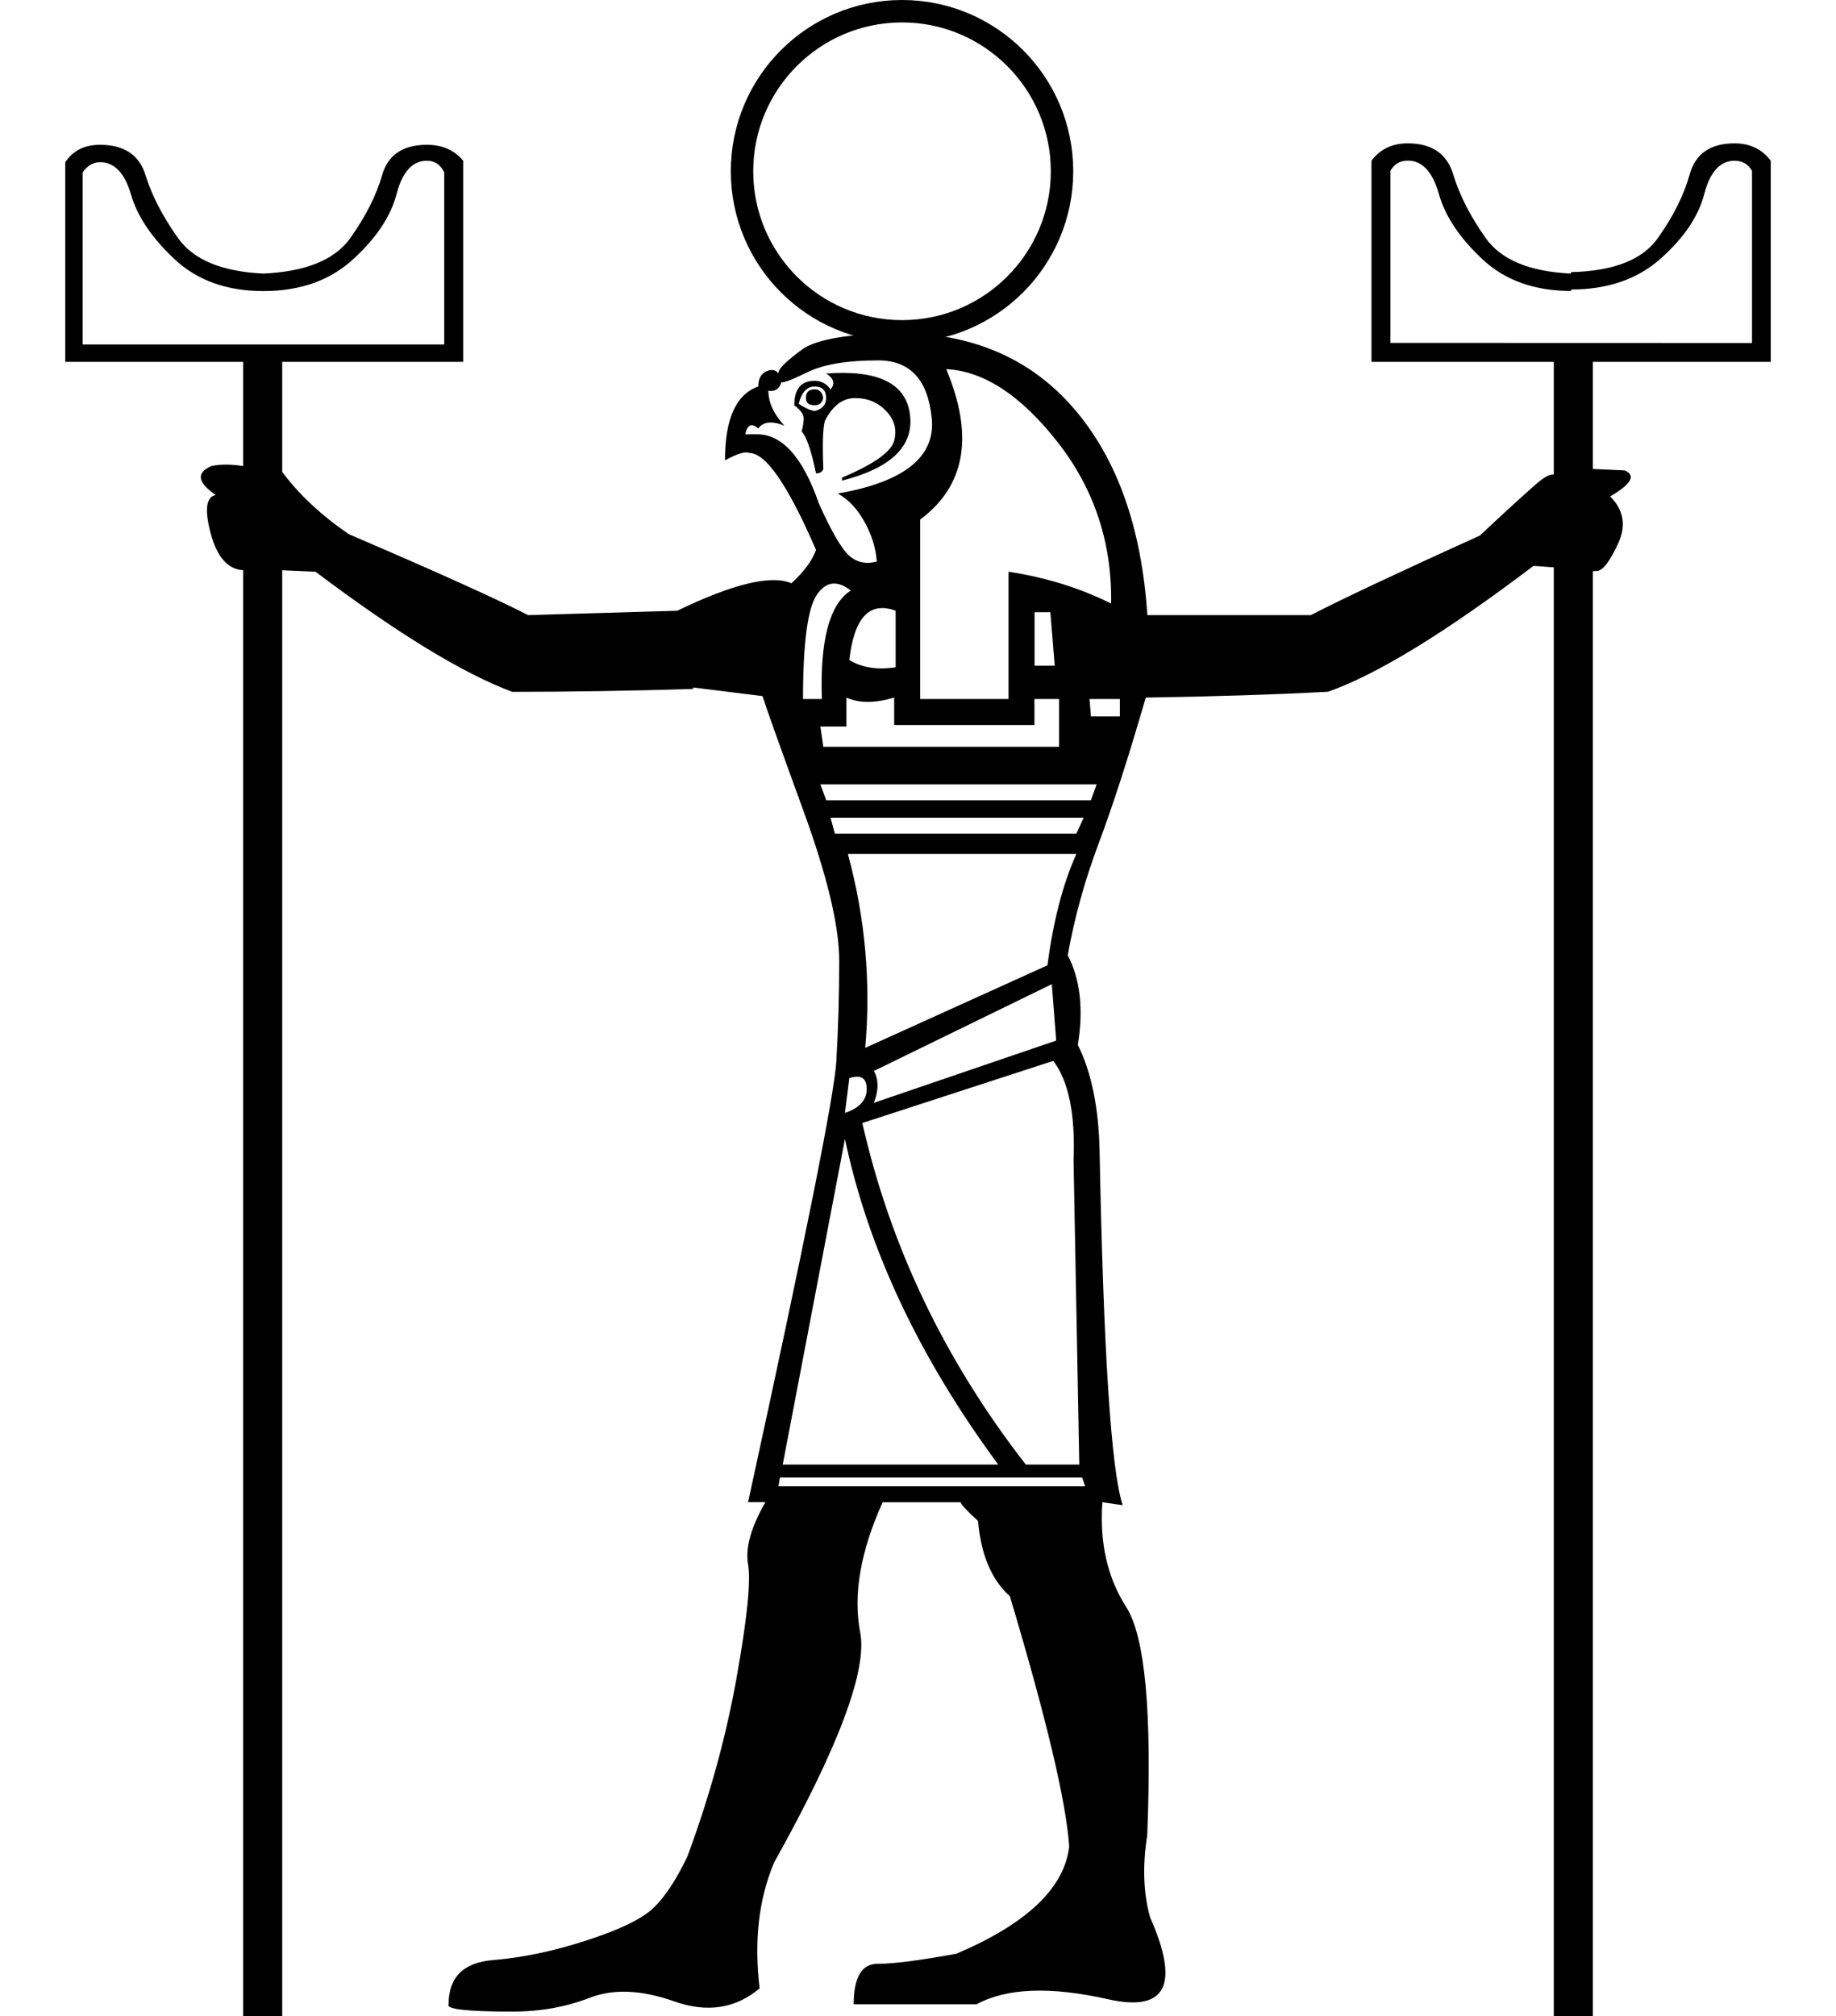 <?xml version="1.0" encoding="UTF-8" standalone="no"?>
<svg
   width="16.375"
   height="17.973"
   version="1.1"
   id="svg1"
   sodipodi:docname="137D4.svg"
   inkscape:version="1.4.2 (f4327f4, 2025-05-13)"
   xmlns:inkscape="http://www.inkscape.org/namespaces/inkscape"
   xmlns:sodipodi="http://sodipodi.sourceforge.net/DTD/sodipodi-0.dtd"
   xmlns="http://www.w3.org/2000/svg"
   xmlns:svg="http://www.w3.org/2000/svg">
  <defs
     id="defs1" />
  <sodipodi:namedview
     id="namedview1"
     pagecolor="#ffffff"
     bordercolor="#666666"
     borderopacity="1.0"
     inkscape:showpageshadow="2"
     inkscape:pageopacity="0.0"
     inkscape:pagecheckerboard="0"
     inkscape:deskcolor="#d1d1d1"
     inkscape:zoom="21.004038"
     inkscape:cx="12.354767"
     inkscape:cy="14.259163"
     inkscape:window-width="1680"
     inkscape:window-height="998"
     inkscape:window-x="-8"
     inkscape:window-y="-8"
     inkscape:window-maximized="1"
     inkscape:current-layer="svg1" />
  <path
     style="fill:#000000;stroke:none;stroke-width:0.948"
     d="m 6.969,3.407 q -0.026,0.09 -0.116,0.077 0,0.155 0.142,0.31 -0.168,-0.065 -0.232,0.026 -0.09,-0.077 -0.116,0.052 h 0.09 Q 7.085,3.858 7.304,4.49 7.472,4.865 7.575,4.955 7.678,5.045 7.82,5.006 7.807,4.826 7.71,4.652 7.614,4.478 7.472,4.4 8.362,4.245 8.31,3.729 8.259,3.213 7.833,3.213 q -0.413,0 -0.626,0.103 Q 6.994,3.42 6.969,3.407 Z M 7.51,4.258 Q 7.936,4.078 7.975,3.929 8.014,3.781 7.904,3.665 7.794,3.549 7.627,3.549 q -0.168,0 -0.271,0.206 -0.026,0.103 -0.013,0.426 -0.013,0.039 -0.065,0.039 -0.065,-0.31 -0.129,-0.374 0.013,-0.039 0.019,-0.103 0.006,-0.065 -0.084,-0.129 0,-0.219 0.181,-0.219 0.09,0 0.142,0.077 0.065,-0.077 -0.039,-0.142 0.697,-0.052 0.748,0.368 0.052,0.419 -0.606,0.587 z M 7.123,3.6 q 0.077,0.052 0.142,0.065 0.103,-0.026 0.103,-0.116 0,-0.103 -0.103,-0.103 -0.103,0 -0.142,0.155 z M 7.265,3.471 q 0.065,0 0.077,0.077 -0.013,0.065 -0.077,0.065 -0.077,0 -0.077,-0.065 0,-0.077 0.077,-0.077 z M 7.162,6.232 h 0.168 Q 7.304,5.445 7.588,5.265 7.407,5.123 7.285,5.303 7.162,5.484 7.162,6.232 Z M 7.988,5.445 Q 7.639,5.316 7.575,5.884 q 0.168,0.103 0.413,0.065 z m 1.239,0.013 V 5.935 H 9.407 L 9.368,5.458 Z m 0.49,0.774 0.013,0.155 H 9.988 V 6.232 Z m -0.722,0 V 5.097 Q 9.497,5.174 9.91,5.381 9.923,4.568 9.433,3.942 8.942,3.316 8.439,3.291 8.813,4.181 8.207,4.632 V 6.232 Z M 7.317,6.477 7.343,6.658 H 9.446 V 6.232 H 9.226 V 6.464 H 7.975 V 6.219 q -0.258,0.077 -0.426,0 V 6.477 Z M 15.626,3.058 v -1.535 q -0.052,-0.09 -0.155,-0.09 -0.194,0 -0.271,0.297 -0.077,0.297 -0.387,0.574 Q 14.503,2.581 14.013,2.581 v 0.013 q -0.49,0 -0.793,-0.284 -0.303,-0.284 -0.387,-0.581 -0.084,-0.297 -0.277,-0.297 -0.103,0 -0.155,0.09 v 1.535 z M 3.962,3.071 V 1.536 Q 3.911,1.433 3.808,1.433 q -0.194,0 -0.271,0.297 -0.077,0.297 -0.387,0.581 -0.31,0.284 -0.8,0.284 v 0 q -0.49,0 -0.793,-0.284 Q 1.253,2.026 1.169,1.736 1.085,1.446 0.892,1.446 q -0.09,0 -0.155,0.09 V 3.071 Z M 7.407,7.29 7.446,7.432 H 9.6 L 9.665,7.29 Z m 0.155,0.323 q 0.232,0.852 0.155,1.729 L 9.342,8.606 Q 9.42,8.013 9.6,7.613 Z m 0.232,1.935 q 0.065,0.116 0,0.284 L 9.42,9.277 9.381,8.774 Z m -0.258,0.374 q 0.194,-0.065 0.194,-0.213 0,-0.148 -0.155,-0.097 z M 6.956,13.173 6.943,13.251 H 9.678 L 9.652,13.173 Z m 0.361,-6.18 0.052,0.142 H 9.729 L 9.781,6.993 Z M 2.169,5.084 Q 1.963,5.071 1.879,4.755 1.795,4.439 1.924,4.413 1.679,4.245 1.885,4.155 q 0.116,-0.026 0.284,0 V 3.226 H 0.582 V 1.446 Q 0.685,1.291 0.892,1.291 q 0.323,0 0.406,0.271 0.084,0.271 0.29,0.561 0.206,0.29 0.761,0.316 v 0 Q 2.917,2.413 3.124,2.123 3.33,1.833 3.408,1.562 3.485,1.291 3.808,1.291 q 0.206,0 0.323,0.142 V 3.226 H 2.517 v 0.981 q 0.219,0.297 0.593,0.555 1.174,0.503 1.6,0.722 L 6.04,5.445 Q 6.788,5.084 7.059,5.2 7.227,5.045 7.278,4.903 6.904,4.039 6.685,4.039 q -0.052,-0.026 -0.219,0.065 0,-0.555 0.297,-0.658 0,-0.103 0.071,-0.135 0.071,-0.032 0.11,0.019 Q 6.93,3.278 7.162,3.11 7.356,2.981 8.001,2.968 q 0.993,0 1.574,0.671 0.581,0.671 0.658,1.845 h 1.458 Q 12.116,5.265 13.2,4.774 13.445,4.542 13.677,4.336 13.806,4.219 13.858,4.232 V 3.226 h -1.626 V 1.433 q 0.116,-0.155 0.323,-0.155 0.323,0 0.406,0.277 0.084,0.277 0.29,0.568 0.206,0.29 0.761,0.316 v -0.013 q 0.568,-0.013 0.774,-0.303 0.206,-0.29 0.284,-0.568 0.077,-0.277 0.4,-0.277 0.206,0 0.323,0.155 V 3.226 H 14.206 v 0.955 l 0.284,0.013 q 0.155,0.065 -0.129,0.232 0.181,0.181 0.071,0.419 -0.11,0.239 -0.187,0.245 -0.077,0.006 -0.039,-0.006 V 17.973 H 13.858 V 5.058 l -0.181,-0.013 q -1.174,0.89 -1.832,1.122 -0.735,0.039 -1.626,0.052 -0.232,0.8 -0.419,1.297 -0.187,0.497 -0.277,1 0.168,0.323 0.09,0.8 0.181,0.361 0.194,0.942 0.052,2.696 0.206,3.161 l -0.181,-0.026 q -0.039,0.542 0.213,0.935 0.252,0.394 0.187,2.032 -0.065,0.413 0.026,0.735 0.4,0.903 -0.374,0.729 -0.774,-0.174 -1.174,0.045 H 7.614 q 0,-0.361 0.213,-0.361 0.213,0 0.703,-0.09 Q 9.471,17.018 9.536,16.463 9.497,15.87 9.007,14.231 8.762,14.012 8.723,13.56 8.568,13.418 8.568,13.393 H 7.872 q -0.297,0.658 -0.2,1.161 0.097,0.503 -0.768,2.051 -0.206,0.49 -0.129,1.122 -0.323,0.271 -0.761,0.116 -0.439,-0.155 -0.755,-0.032 -0.316,0.123 -0.69,0.123 -0.606,0 -0.568,-0.065 0,-0.361 0.394,-0.394 0.394,-0.032 0.832,-0.174 0.439,-0.142 0.593,-0.284 0.155,-0.142 0.31,-0.464 0.297,-0.8 0.439,-1.593 0.142,-0.793 0.103,-1.013 -0.039,-0.219 0.155,-0.555 H 6.672 q 0.761,-3.483 0.787,-3.929 0.026,-0.445 0.026,-0.897 0,-0.464 -0.323,-1.348 Q 6.84,6.335 6.801,6.206 L 6.182,6.129 v 0.013 Q 5.356,6.168 4.569,6.168 3.911,5.923 2.814,5.097 L 2.517,5.084 V 17.973 H 2.169 Z M 7.691,10.012 Q 8.065,11.664 9.149,13.057 H 9.626 L 9.575,10.348 Q 9.6,9.729 9.394,9.458 Z M 6.981,13.057 h 1.922 Q 7.846,11.625 7.536,10.154 Z"
     id="path1" />
  <circle
     style="fill:none;stroke:#000000;stroke-width:0.2;stroke-dasharray:none"
     id="path2"
     cx="8.045"
     cy="1.527"
     r="1.427" />
</svg>
